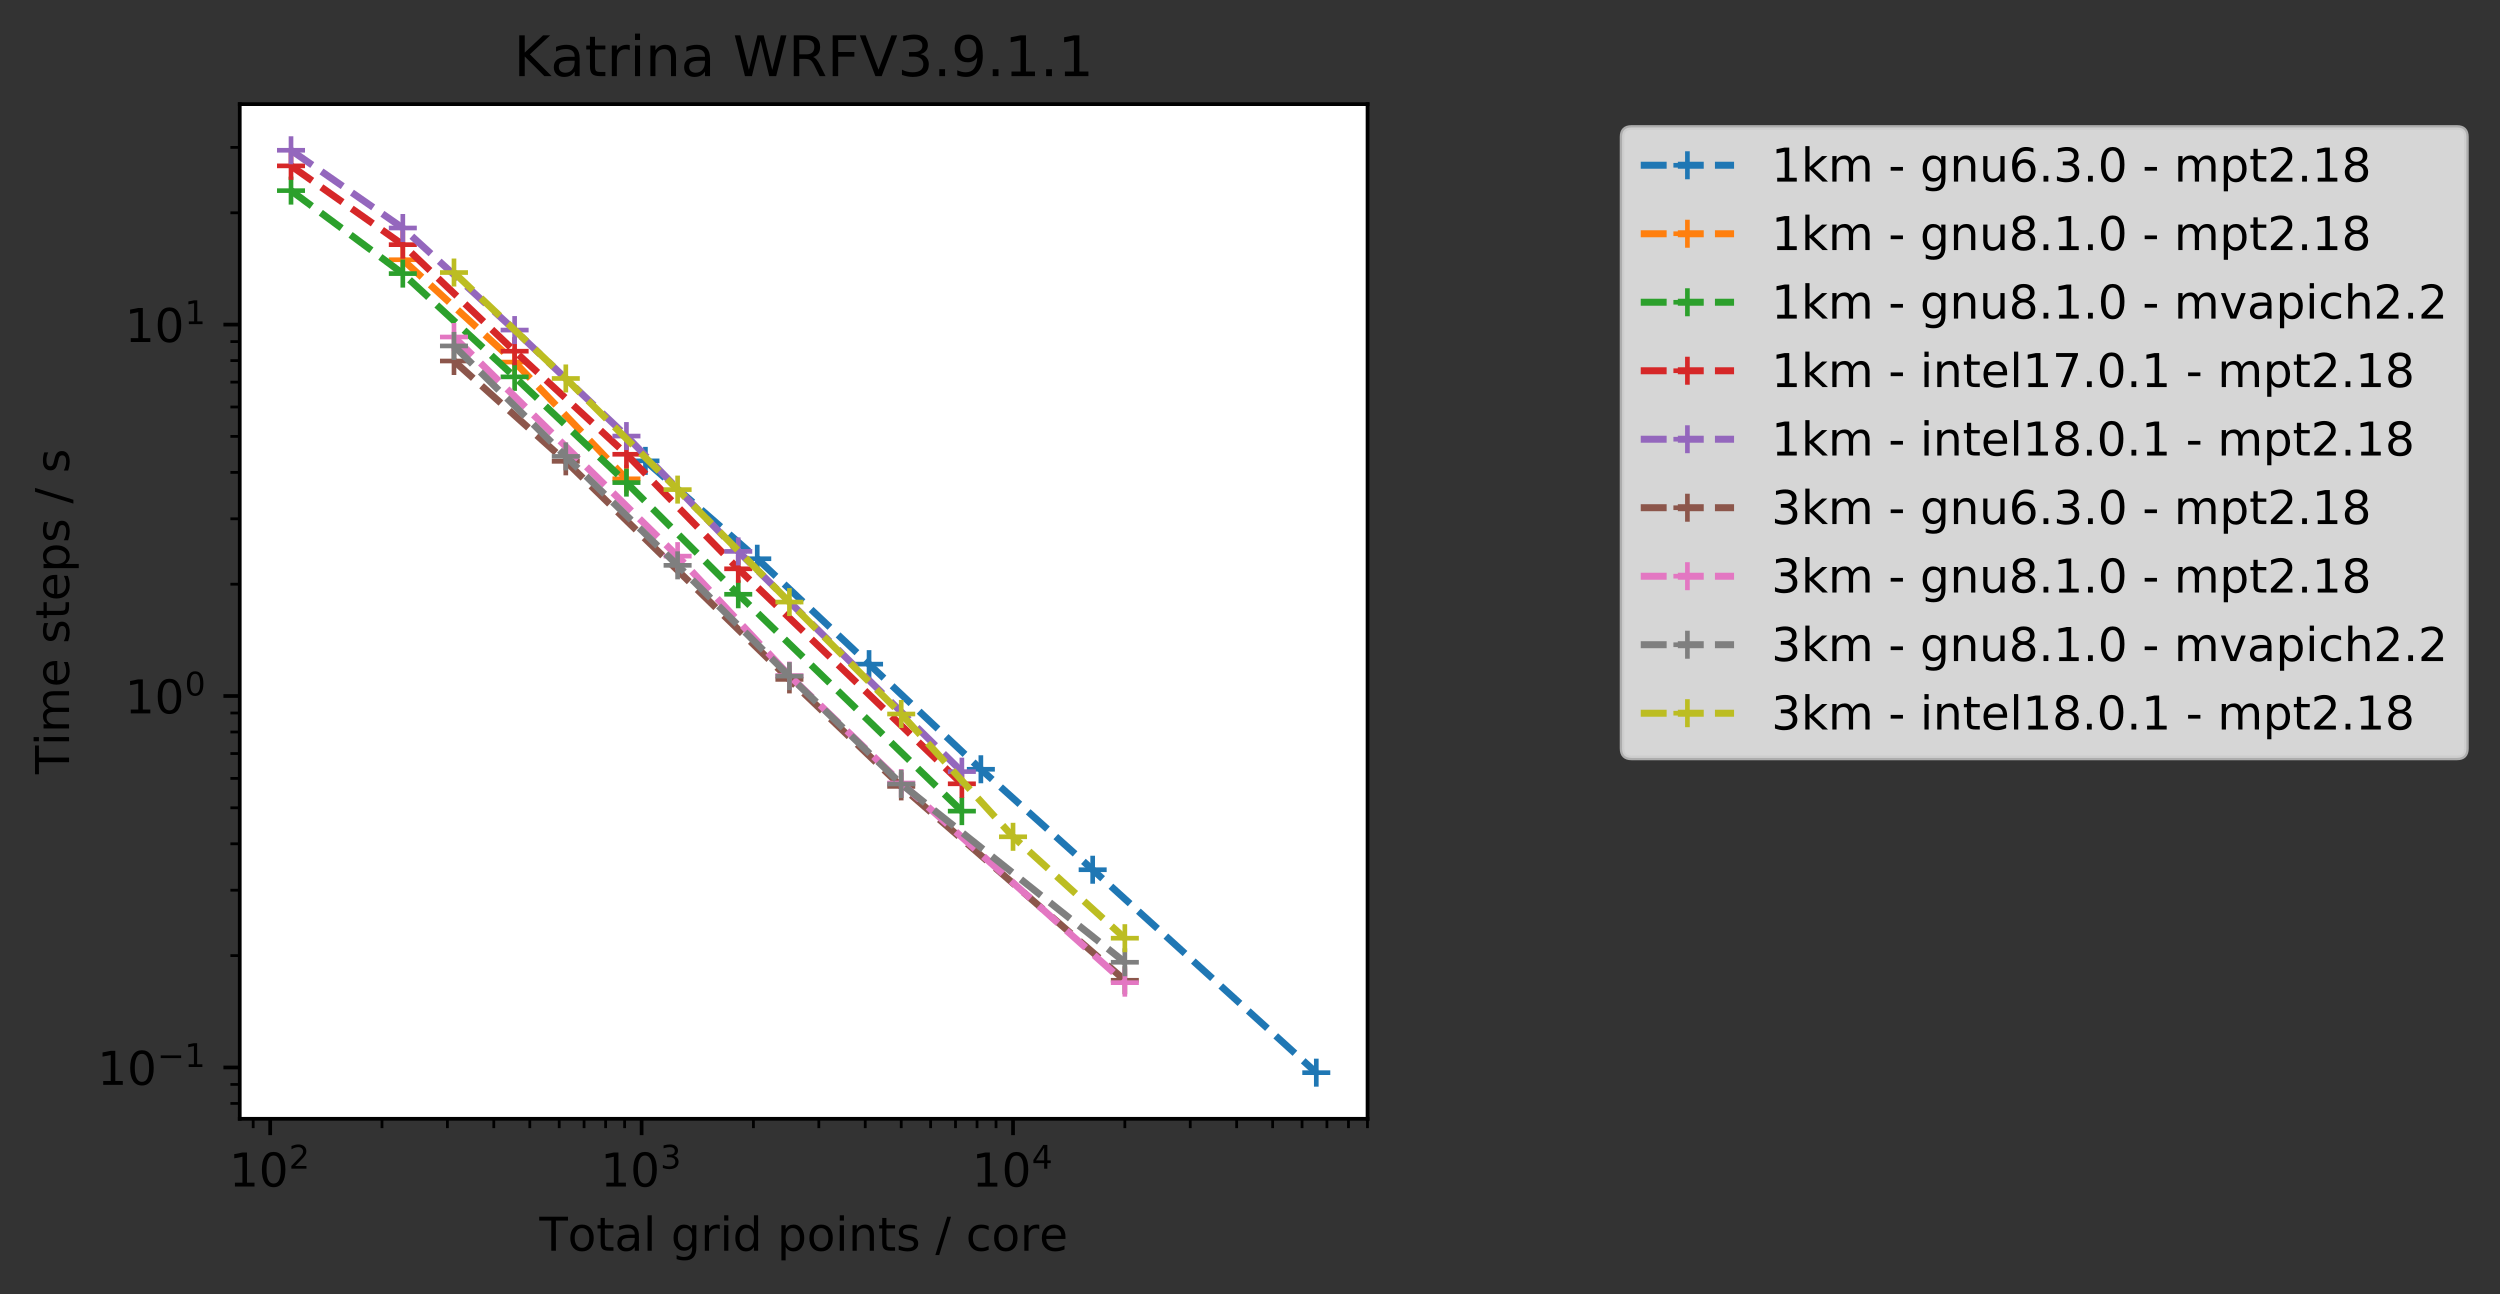 <?xml version="1.0" encoding="utf-8" standalone="no"?>
<!DOCTYPE svg PUBLIC "-//W3C//DTD SVG 1.1//EN"
  "http://www.w3.org/Graphics/SVG/1.1/DTD/svg11.dtd">
<!-- Created with matplotlib (http://matplotlib.org/) -->
<svg height="277.314pt" version="1.1" viewBox="0 0 535.759 277.314" width="535.759pt" xmlns="http://www.w3.org/2000/svg" xmlns:xlink="http://www.w3.org/1999/xlink">
 <rect x="0" y="0" width="535.759" height="277.314" fill="#333333" stroke="none"/>
 <defs>
  <style type="text/css">
*{stroke-linecap:butt;stroke-linejoin:round;}
  </style>
 </defs>
 <g id="figure_1">
  <g id="patch_1">
   <path d="M 0 277.314 
L 535.759 277.314 
L 535.759 0 
L 0 0 
z
" style="fill:none;"/>
  </g>
  <g id="axes_1">
   <g id="patch_2">
    <path d="M 51.378 239.758 
L 293.072 239.758 
L 293.072 22.318 
L 51.378 22.318 
z
" style="fill:#ffffff;"/>
   </g>
   <g id="matplotlib.axis_1">
    <g id="xtick_1">
     <g id="line2d_1">
      <defs>
       <path d="M 0 0 
L 0 3.5 
" id="md7a2b40643" style="stroke:#000000;stroke-width:0.8;"/>
      </defs>
      <g>
       <use style="stroke:#000000;stroke-width:0.8;" x="57.902" xlink:href="#md7a2b40643" y="239.758"/>
      </g>
     </g>
     <g id="text_1">
      <!-- $\mathdefault{10^{2}}$ -->
      <defs>
       <path d="M 12.406 8.297 
L 28.516 8.297 
L 28.516 63.922 
L 10.984 60.406 
L 10.984 69.391 
L 28.422 72.906 
L 38.281 72.906 
L 38.281 8.297 
L 54.391 8.297 
L 54.391 0 
L 12.406 0 
z
" id="DejaVuSans-31"/>
       <path d="M 31.781 66.406 
Q 24.172 66.406 20.328 58.906 
Q 16.5 51.422 16.5 36.375 
Q 16.5 21.391 20.328 13.891 
Q 24.172 6.391 31.781 6.391 
Q 39.453 6.391 43.281 13.891 
Q 47.125 21.391 47.125 36.375 
Q 47.125 51.422 43.281 58.906 
Q 39.453 66.406 31.781 66.406 
z
M 31.781 74.219 
Q 44.047 74.219 50.516 64.516 
Q 56.984 54.828 56.984 36.375 
Q 56.984 17.969 50.516 8.266 
Q 44.047 -1.422 31.781 -1.422 
Q 19.531 -1.422 13.062 8.266 
Q 6.594 17.969 6.594 36.375 
Q 6.594 54.828 13.062 64.516 
Q 19.531 74.219 31.781 74.219 
z
" id="DejaVuSans-30"/>
       <path d="M 19.188 8.297 
L 53.609 8.297 
L 53.609 0 
L 7.328 0 
L 7.328 8.297 
Q 12.938 14.109 22.625 23.891 
Q 32.328 33.688 34.812 36.531 
Q 39.547 41.844 41.422 45.531 
Q 43.312 49.219 43.312 52.781 
Q 43.312 58.594 39.234 62.25 
Q 35.156 65.922 28.609 65.922 
Q 23.969 65.922 18.812 64.312 
Q 13.672 62.703 7.812 59.422 
L 7.812 69.391 
Q 13.766 71.781 18.938 73 
Q 24.125 74.219 28.422 74.219 
Q 39.75 74.219 46.484 68.547 
Q 53.219 62.891 53.219 53.422 
Q 53.219 48.922 51.531 44.891 
Q 49.859 40.875 45.406 35.406 
Q 44.188 33.984 37.641 27.219 
Q 31.109 20.453 19.188 8.297 
z
" id="DejaVuSans-32"/>
      </defs>
      <g transform="translate(49.102 254.357)scale(0.1 -0.1)">
       <use transform="translate(0 0.766)" xlink:href="#DejaVuSans-31"/>
       <use transform="translate(63.623 0.766)" xlink:href="#DejaVuSans-30"/>
       <use transform="translate(128.203 39.047)scale(0.7)" xlink:href="#DejaVuSans-32"/>
      </g>
     </g>
    </g>
    <g id="xtick_2">
     <g id="line2d_2">
      <g>
       <use style="stroke:#000000;stroke-width:0.8;" x="137.499" xlink:href="#md7a2b40643" y="239.758"/>
      </g>
     </g>
     <g id="text_2">
      <!-- $\mathdefault{10^{3}}$ -->
      <defs>
       <path d="M 40.578 39.312 
Q 47.656 37.797 51.625 33 
Q 55.609 28.219 55.609 21.188 
Q 55.609 10.406 48.188 4.484 
Q 40.766 -1.422 27.094 -1.422 
Q 22.516 -1.422 17.656 -0.516 
Q 12.797 0.391 7.625 2.203 
L 7.625 11.719 
Q 11.719 9.328 16.594 8.109 
Q 21.484 6.891 26.812 6.891 
Q 36.078 6.891 40.938 10.547 
Q 45.797 14.203 45.797 21.188 
Q 45.797 27.641 41.281 31.266 
Q 36.766 34.906 28.719 34.906 
L 20.219 34.906 
L 20.219 43.016 
L 29.109 43.016 
Q 36.375 43.016 40.234 45.922 
Q 44.094 48.828 44.094 54.297 
Q 44.094 59.906 40.109 62.906 
Q 36.141 65.922 28.719 65.922 
Q 24.656 65.922 20.016 65.031 
Q 15.375 64.156 9.812 62.312 
L 9.812 71.094 
Q 15.438 72.656 20.344 73.438 
Q 25.25 74.219 29.594 74.219 
Q 40.828 74.219 47.359 69.109 
Q 53.906 64.016 53.906 55.328 
Q 53.906 49.266 50.438 45.094 
Q 46.969 40.922 40.578 39.312 
z
" id="DejaVuSans-33"/>
      </defs>
      <g transform="translate(128.699 254.357)scale(0.1 -0.1)">
       <use transform="translate(0 0.766)" xlink:href="#DejaVuSans-31"/>
       <use transform="translate(63.623 0.766)" xlink:href="#DejaVuSans-30"/>
       <use transform="translate(128.203 39.047)scale(0.7)" xlink:href="#DejaVuSans-33"/>
      </g>
     </g>
    </g>
    <g id="xtick_3">
     <g id="line2d_3">
      <g>
       <use style="stroke:#000000;stroke-width:0.8;" x="217.096" xlink:href="#md7a2b40643" y="239.758"/>
      </g>
     </g>
     <g id="text_3">
      <!-- $\mathdefault{10^{4}}$ -->
      <defs>
       <path d="M 37.797 64.312 
L 12.891 25.391 
L 37.797 25.391 
z
M 35.203 72.906 
L 47.609 72.906 
L 47.609 25.391 
L 58.016 25.391 
L 58.016 17.188 
L 47.609 17.188 
L 47.609 0 
L 37.797 0 
L 37.797 17.188 
L 4.891 17.188 
L 4.891 26.703 
z
" id="DejaVuSans-34"/>
      </defs>
      <g transform="translate(208.296 254.357)scale(0.1 -0.1)">
       <use transform="translate(0 0.684)" xlink:href="#DejaVuSans-31"/>
       <use transform="translate(63.623 0.684)" xlink:href="#DejaVuSans-30"/>
       <use transform="translate(128.203 38.966)scale(0.7)" xlink:href="#DejaVuSans-34"/>
      </g>
     </g>
    </g>
    <g id="xtick_4">
     <g id="line2d_4">
      <defs>
       <path d="M 0 0 
L 0 2 
" id="m789e36a239" style="stroke:#000000;stroke-width:0.6;"/>
      </defs>
      <g>
       <use style="stroke:#000000;stroke-width:0.6;" x="54.26" xlink:href="#m789e36a239" y="239.758"/>
      </g>
     </g>
    </g>
    <g id="xtick_5">
     <g id="line2d_5">
      <g>
       <use style="stroke:#000000;stroke-width:0.6;" x="81.863" xlink:href="#m789e36a239" y="239.758"/>
      </g>
     </g>
    </g>
    <g id="xtick_6">
     <g id="line2d_6">
      <g>
       <use style="stroke:#000000;stroke-width:0.6;" x="95.88" xlink:href="#m789e36a239" y="239.758"/>
      </g>
     </g>
    </g>
    <g id="xtick_7">
     <g id="line2d_7">
      <g>
       <use style="stroke:#000000;stroke-width:0.6;" x="105.824" xlink:href="#m789e36a239" y="239.758"/>
      </g>
     </g>
    </g>
    <g id="xtick_8">
     <g id="line2d_8">
      <g>
       <use style="stroke:#000000;stroke-width:0.6;" x="113.538" xlink:href="#m789e36a239" y="239.758"/>
      </g>
     </g>
    </g>
    <g id="xtick_9">
     <g id="line2d_9">
      <g>
       <use style="stroke:#000000;stroke-width:0.6;" x="119.841" xlink:href="#m789e36a239" y="239.758"/>
      </g>
     </g>
    </g>
    <g id="xtick_10">
     <g id="line2d_10">
      <g>
       <use style="stroke:#000000;stroke-width:0.6;" x="125.17" xlink:href="#m789e36a239" y="239.758"/>
      </g>
     </g>
    </g>
    <g id="xtick_11">
     <g id="line2d_11">
      <g>
       <use style="stroke:#000000;stroke-width:0.6;" x="129.786" xlink:href="#m789e36a239" y="239.758"/>
      </g>
     </g>
    </g>
    <g id="xtick_12">
     <g id="line2d_12">
      <g>
       <use style="stroke:#000000;stroke-width:0.6;" x="133.857" xlink:href="#m789e36a239" y="239.758"/>
      </g>
     </g>
    </g>
    <g id="xtick_13">
     <g id="line2d_13">
      <g>
       <use style="stroke:#000000;stroke-width:0.6;" x="161.46" xlink:href="#m789e36a239" y="239.758"/>
      </g>
     </g>
    </g>
    <g id="xtick_14">
     <g id="line2d_14">
      <g>
       <use style="stroke:#000000;stroke-width:0.6;" x="175.477" xlink:href="#m789e36a239" y="239.758"/>
      </g>
     </g>
    </g>
    <g id="xtick_15">
     <g id="line2d_15">
      <g>
       <use style="stroke:#000000;stroke-width:0.6;" x="185.422" xlink:href="#m789e36a239" y="239.758"/>
      </g>
     </g>
    </g>
    <g id="xtick_16">
     <g id="line2d_16">
      <g>
       <use style="stroke:#000000;stroke-width:0.6;" x="193.135" xlink:href="#m789e36a239" y="239.758"/>
      </g>
     </g>
    </g>
    <g id="xtick_17">
     <g id="line2d_17">
      <g>
       <use style="stroke:#000000;stroke-width:0.6;" x="199.438" xlink:href="#m789e36a239" y="239.758"/>
      </g>
     </g>
    </g>
    <g id="xtick_18">
     <g id="line2d_18">
      <g>
       <use style="stroke:#000000;stroke-width:0.6;" x="204.767" xlink:href="#m789e36a239" y="239.758"/>
      </g>
     </g>
    </g>
    <g id="xtick_19">
     <g id="line2d_19">
      <g>
       <use style="stroke:#000000;stroke-width:0.6;" x="209.383" xlink:href="#m789e36a239" y="239.758"/>
      </g>
     </g>
    </g>
    <g id="xtick_20">
     <g id="line2d_20">
      <g>
       <use style="stroke:#000000;stroke-width:0.6;" x="213.454" xlink:href="#m789e36a239" y="239.758"/>
      </g>
     </g>
    </g>
    <g id="xtick_21">
     <g id="line2d_21">
      <g>
       <use style="stroke:#000000;stroke-width:0.6;" x="241.058" xlink:href="#m789e36a239" y="239.758"/>
      </g>
     </g>
    </g>
    <g id="xtick_22">
     <g id="line2d_22">
      <g>
       <use style="stroke:#000000;stroke-width:0.6;" x="255.074" xlink:href="#m789e36a239" y="239.758"/>
      </g>
     </g>
    </g>
    <g id="xtick_23">
     <g id="line2d_23">
      <g>
       <use style="stroke:#000000;stroke-width:0.6;" x="265.019" xlink:href="#m789e36a239" y="239.758"/>
      </g>
     </g>
    </g>
    <g id="xtick_24">
     <g id="line2d_24">
      <g>
       <use style="stroke:#000000;stroke-width:0.6;" x="272.732" xlink:href="#m789e36a239" y="239.758"/>
      </g>
     </g>
    </g>
    <g id="xtick_25">
     <g id="line2d_25">
      <g>
       <use style="stroke:#000000;stroke-width:0.6;" x="279.035" xlink:href="#m789e36a239" y="239.758"/>
      </g>
     </g>
    </g>
    <g id="xtick_26">
     <g id="line2d_26">
      <g>
       <use style="stroke:#000000;stroke-width:0.6;" x="284.364" xlink:href="#m789e36a239" y="239.758"/>
      </g>
     </g>
    </g>
    <g id="xtick_27">
     <g id="line2d_27">
      <g>
       <use style="stroke:#000000;stroke-width:0.6;" x="288.98" xlink:href="#m789e36a239" y="239.758"/>
      </g>
     </g>
    </g>
    <g id="xtick_28">
     <g id="line2d_28">
      <g>
       <use style="stroke:#000000;stroke-width:0.6;" x="293.051" xlink:href="#m789e36a239" y="239.758"/>
      </g>
     </g>
    </g>
    <g id="text_4">
     <!-- Total grid points / core -->
     <defs>
      <path d="M -0.297 72.906 
L 61.375 72.906 
L 61.375 64.594 
L 35.5 64.594 
L 35.5 0 
L 25.594 0 
L 25.594 64.594 
L -0.297 64.594 
z
" id="DejaVuSans-54"/>
      <path d="M 30.609 48.391 
Q 23.391 48.391 19.188 42.75 
Q 14.984 37.109 14.984 27.297 
Q 14.984 17.484 19.156 11.844 
Q 23.344 6.203 30.609 6.203 
Q 37.797 6.203 41.984 11.859 
Q 46.188 17.531 46.188 27.297 
Q 46.188 37.016 41.984 42.703 
Q 37.797 48.391 30.609 48.391 
z
M 30.609 56 
Q 42.328 56 49.016 48.375 
Q 55.719 40.766 55.719 27.297 
Q 55.719 13.875 49.016 6.219 
Q 42.328 -1.422 30.609 -1.422 
Q 18.844 -1.422 12.172 6.219 
Q 5.516 13.875 5.516 27.297 
Q 5.516 40.766 12.172 48.375 
Q 18.844 56 30.609 56 
z
" id="DejaVuSans-6f"/>
      <path d="M 18.312 70.219 
L 18.312 54.688 
L 36.812 54.688 
L 36.812 47.703 
L 18.312 47.703 
L 18.312 18.016 
Q 18.312 11.328 20.141 9.422 
Q 21.969 7.516 27.594 7.516 
L 36.812 7.516 
L 36.812 0 
L 27.594 0 
Q 17.188 0 13.234 3.875 
Q 9.281 7.766 9.281 18.016 
L 9.281 47.703 
L 2.688 47.703 
L 2.688 54.688 
L 9.281 54.688 
L 9.281 70.219 
z
" id="DejaVuSans-74"/>
      <path d="M 34.281 27.484 
Q 23.391 27.484 19.188 25 
Q 14.984 22.516 14.984 16.5 
Q 14.984 11.719 18.141 8.906 
Q 21.297 6.109 26.703 6.109 
Q 34.188 6.109 38.703 11.406 
Q 43.219 16.703 43.219 25.484 
L 43.219 27.484 
z
M 52.203 31.203 
L 52.203 0 
L 43.219 0 
L 43.219 8.297 
Q 40.141 3.328 35.547 0.953 
Q 30.953 -1.422 24.312 -1.422 
Q 15.922 -1.422 10.953 3.297 
Q 6 8.016 6 15.922 
Q 6 25.141 12.172 29.828 
Q 18.359 34.516 30.609 34.516 
L 43.219 34.516 
L 43.219 35.406 
Q 43.219 41.609 39.141 45 
Q 35.062 48.391 27.688 48.391 
Q 23 48.391 18.547 47.266 
Q 14.109 46.141 10.016 43.891 
L 10.016 52.203 
Q 14.938 54.109 19.578 55.047 
Q 24.219 56 28.609 56 
Q 40.484 56 46.344 49.844 
Q 52.203 43.703 52.203 31.203 
z
" id="DejaVuSans-61"/>
      <path d="M 9.422 75.984 
L 18.406 75.984 
L 18.406 0 
L 9.422 0 
z
" id="DejaVuSans-6c"/>
      <path id="DejaVuSans-20"/>
      <path d="M 45.406 27.984 
Q 45.406 37.75 41.375 43.109 
Q 37.359 48.484 30.078 48.484 
Q 22.859 48.484 18.828 43.109 
Q 14.797 37.75 14.797 27.984 
Q 14.797 18.266 18.828 12.891 
Q 22.859 7.516 30.078 7.516 
Q 37.359 7.516 41.375 12.891 
Q 45.406 18.266 45.406 27.984 
z
M 54.391 6.781 
Q 54.391 -7.172 48.188 -13.984 
Q 42 -20.797 29.203 -20.797 
Q 24.469 -20.797 20.266 -20.094 
Q 16.062 -19.391 12.109 -17.922 
L 12.109 -9.188 
Q 16.062 -11.328 19.922 -12.344 
Q 23.781 -13.375 27.781 -13.375 
Q 36.625 -13.375 41.016 -8.766 
Q 45.406 -4.156 45.406 5.172 
L 45.406 9.625 
Q 42.625 4.781 38.281 2.391 
Q 33.938 0 27.875 0 
Q 17.828 0 11.672 7.656 
Q 5.516 15.328 5.516 27.984 
Q 5.516 40.672 11.672 48.328 
Q 17.828 56 27.875 56 
Q 33.938 56 38.281 53.609 
Q 42.625 51.219 45.406 46.391 
L 45.406 54.688 
L 54.391 54.688 
z
" id="DejaVuSans-67"/>
      <path d="M 41.109 46.297 
Q 39.594 47.172 37.812 47.578 
Q 36.031 48 33.891 48 
Q 26.266 48 22.188 43.047 
Q 18.109 38.094 18.109 28.812 
L 18.109 0 
L 9.078 0 
L 9.078 54.688 
L 18.109 54.688 
L 18.109 46.188 
Q 20.953 51.172 25.484 53.578 
Q 30.031 56 36.531 56 
Q 37.453 56 38.578 55.875 
Q 39.703 55.766 41.062 55.516 
z
" id="DejaVuSans-72"/>
      <path d="M 9.422 54.688 
L 18.406 54.688 
L 18.406 0 
L 9.422 0 
z
M 9.422 75.984 
L 18.406 75.984 
L 18.406 64.594 
L 9.422 64.594 
z
" id="DejaVuSans-69"/>
      <path d="M 45.406 46.391 
L 45.406 75.984 
L 54.391 75.984 
L 54.391 0 
L 45.406 0 
L 45.406 8.203 
Q 42.578 3.328 38.25 0.953 
Q 33.938 -1.422 27.875 -1.422 
Q 17.969 -1.422 11.734 6.484 
Q 5.516 14.406 5.516 27.297 
Q 5.516 40.188 11.734 48.094 
Q 17.969 56 27.875 56 
Q 33.938 56 38.25 53.625 
Q 42.578 51.266 45.406 46.391 
z
M 14.797 27.297 
Q 14.797 17.391 18.875 11.75 
Q 22.953 6.109 30.078 6.109 
Q 37.203 6.109 41.297 11.75 
Q 45.406 17.391 45.406 27.297 
Q 45.406 37.203 41.297 42.844 
Q 37.203 48.484 30.078 48.484 
Q 22.953 48.484 18.875 42.844 
Q 14.797 37.203 14.797 27.297 
z
" id="DejaVuSans-64"/>
      <path d="M 18.109 8.203 
L 18.109 -20.797 
L 9.078 -20.797 
L 9.078 54.688 
L 18.109 54.688 
L 18.109 46.391 
Q 20.953 51.266 25.266 53.625 
Q 29.594 56 35.594 56 
Q 45.562 56 51.781 48.094 
Q 58.016 40.188 58.016 27.297 
Q 58.016 14.406 51.781 6.484 
Q 45.562 -1.422 35.594 -1.422 
Q 29.594 -1.422 25.266 0.953 
Q 20.953 3.328 18.109 8.203 
z
M 48.688 27.297 
Q 48.688 37.203 44.609 42.844 
Q 40.531 48.484 33.406 48.484 
Q 26.266 48.484 22.188 42.844 
Q 18.109 37.203 18.109 27.297 
Q 18.109 17.391 22.188 11.75 
Q 26.266 6.109 33.406 6.109 
Q 40.531 6.109 44.609 11.75 
Q 48.688 17.391 48.688 27.297 
z
" id="DejaVuSans-70"/>
      <path d="M 54.891 33.016 
L 54.891 0 
L 45.906 0 
L 45.906 32.719 
Q 45.906 40.484 42.875 44.328 
Q 39.844 48.188 33.797 48.188 
Q 26.516 48.188 22.312 43.547 
Q 18.109 38.922 18.109 30.906 
L 18.109 0 
L 9.078 0 
L 9.078 54.688 
L 18.109 54.688 
L 18.109 46.188 
Q 21.344 51.125 25.703 53.562 
Q 30.078 56 35.797 56 
Q 45.219 56 50.047 50.172 
Q 54.891 44.344 54.891 33.016 
z
" id="DejaVuSans-6e"/>
      <path d="M 44.281 53.078 
L 44.281 44.578 
Q 40.484 46.531 36.375 47.5 
Q 32.281 48.484 27.875 48.484 
Q 21.188 48.484 17.844 46.438 
Q 14.5 44.391 14.5 40.281 
Q 14.5 37.156 16.891 35.375 
Q 19.281 33.594 26.516 31.984 
L 29.594 31.297 
Q 39.156 29.25 43.188 25.516 
Q 47.219 21.781 47.219 15.094 
Q 47.219 7.469 41.188 3.016 
Q 35.156 -1.422 24.609 -1.422 
Q 20.219 -1.422 15.453 -0.562 
Q 10.688 0.297 5.422 2 
L 5.422 11.281 
Q 10.406 8.688 15.234 7.391 
Q 20.062 6.109 24.812 6.109 
Q 31.156 6.109 34.562 8.281 
Q 37.984 10.453 37.984 14.406 
Q 37.984 18.062 35.516 20.016 
Q 33.062 21.969 24.703 23.781 
L 21.578 24.516 
Q 13.234 26.266 9.516 29.906 
Q 5.812 33.547 5.812 39.891 
Q 5.812 47.609 11.281 51.797 
Q 16.75 56 26.812 56 
Q 31.781 56 36.172 55.266 
Q 40.578 54.547 44.281 53.078 
z
" id="DejaVuSans-73"/>
      <path d="M 25.391 72.906 
L 33.688 72.906 
L 8.297 -9.281 
L 0 -9.281 
z
" id="DejaVuSans-2f"/>
      <path d="M 48.781 52.594 
L 48.781 44.188 
Q 44.969 46.297 41.141 47.344 
Q 37.312 48.391 33.406 48.391 
Q 24.656 48.391 19.812 42.844 
Q 14.984 37.312 14.984 27.297 
Q 14.984 17.281 19.812 11.734 
Q 24.656 6.203 33.406 6.203 
Q 37.312 6.203 41.141 7.25 
Q 44.969 8.297 48.781 10.406 
L 48.781 2.094 
Q 45.016 0.344 40.984 -0.531 
Q 36.969 -1.422 32.422 -1.422 
Q 20.062 -1.422 12.781 6.344 
Q 5.516 14.109 5.516 27.297 
Q 5.516 40.672 12.859 48.328 
Q 20.219 56 33.016 56 
Q 37.156 56 41.109 55.141 
Q 45.062 54.297 48.781 52.594 
z
" id="DejaVuSans-63"/>
      <path d="M 56.203 29.594 
L 56.203 25.203 
L 14.891 25.203 
Q 15.484 15.922 20.484 11.062 
Q 25.484 6.203 34.422 6.203 
Q 39.594 6.203 44.453 7.469 
Q 49.312 8.734 54.109 11.281 
L 54.109 2.781 
Q 49.266 0.734 44.188 -0.344 
Q 39.109 -1.422 33.891 -1.422 
Q 20.797 -1.422 13.156 6.188 
Q 5.516 13.812 5.516 26.812 
Q 5.516 40.234 12.766 48.109 
Q 20.016 56 32.328 56 
Q 43.359 56 49.781 48.891 
Q 56.203 41.797 56.203 29.594 
z
M 47.219 32.234 
Q 47.125 39.594 43.094 43.984 
Q 39.062 48.391 32.422 48.391 
Q 24.906 48.391 20.391 44.141 
Q 15.875 39.891 15.188 32.172 
z
" id="DejaVuSans-65"/>
     </defs>
     <g transform="translate(115.583 268.035)scale(0.1 -0.1)">
      <use xlink:href="#DejaVuSans-54"/>
      <use x="60.818" xlink:href="#DejaVuSans-6f"/>
      <use x="122" xlink:href="#DejaVuSans-74"/>
      <use x="161.209" xlink:href="#DejaVuSans-61"/>
      <use x="222.488" xlink:href="#DejaVuSans-6c"/>
      <use x="250.271" xlink:href="#DejaVuSans-20"/>
      <use x="282.059" xlink:href="#DejaVuSans-67"/>
      <use x="345.535" xlink:href="#DejaVuSans-72"/>
      <use x="386.648" xlink:href="#DejaVuSans-69"/>
      <use x="414.432" xlink:href="#DejaVuSans-64"/>
      <use x="477.908" xlink:href="#DejaVuSans-20"/>
      <use x="509.695" xlink:href="#DejaVuSans-70"/>
      <use x="573.172" xlink:href="#DejaVuSans-6f"/>
      <use x="634.354" xlink:href="#DejaVuSans-69"/>
      <use x="662.137" xlink:href="#DejaVuSans-6e"/>
      <use x="725.516" xlink:href="#DejaVuSans-74"/>
      <use x="764.725" xlink:href="#DejaVuSans-73"/>
      <use x="816.824" xlink:href="#DejaVuSans-20"/>
      <use x="848.611" xlink:href="#DejaVuSans-2f"/>
      <use x="882.303" xlink:href="#DejaVuSans-20"/>
      <use x="914.09" xlink:href="#DejaVuSans-63"/>
      <use x="969.07" xlink:href="#DejaVuSans-6f"/>
      <use x="1030.252" xlink:href="#DejaVuSans-72"/>
      <use x="1071.334" xlink:href="#DejaVuSans-65"/>
     </g>
    </g>
   </g>
   <g id="matplotlib.axis_2">
    <g id="ytick_1">
     <g id="line2d_29">
      <defs>
       <path d="M 0 0 
L -3.5 0 
" id="m57c898c5b6" style="stroke:#000000;stroke-width:0.8;"/>
      </defs>
      <g>
       <use style="stroke:#000000;stroke-width:0.8;" x="51.378" xlink:href="#m57c898c5b6" y="228.756"/>
      </g>
     </g>
     <g id="text_5">
      <!-- $\mathdefault{10^{-1}}$ -->
      <defs>
       <path d="M 10.594 35.5 
L 73.188 35.5 
L 73.188 27.203 
L 10.594 27.203 
z
" id="DejaVuSans-2212"/>
      </defs>
      <g transform="translate(20.878 232.555)scale(0.1 -0.1)">
       <use transform="translate(0 0.684)" xlink:href="#DejaVuSans-31"/>
       <use transform="translate(63.623 0.684)" xlink:href="#DejaVuSans-30"/>
       <use transform="translate(128.203 38.966)scale(0.7)" xlink:href="#DejaVuSans-2212"/>
       <use transform="translate(186.855 38.966)scale(0.7)" xlink:href="#DejaVuSans-31"/>
      </g>
     </g>
    </g>
    <g id="ytick_2">
     <g id="line2d_30">
      <g>
       <use style="stroke:#000000;stroke-width:0.8;" x="51.378" xlink:href="#m57c898c5b6" y="149.159"/>
      </g>
     </g>
     <g id="text_6">
      <!-- $\mathdefault{10^{0}}$ -->
      <g transform="translate(26.778 152.958)scale(0.1 -0.1)">
       <use transform="translate(0 0.766)" xlink:href="#DejaVuSans-31"/>
       <use transform="translate(63.623 0.766)" xlink:href="#DejaVuSans-30"/>
       <use transform="translate(128.203 39.047)scale(0.7)" xlink:href="#DejaVuSans-30"/>
      </g>
     </g>
    </g>
    <g id="ytick_3">
     <g id="line2d_31">
      <g>
       <use style="stroke:#000000;stroke-width:0.8;" x="51.378" xlink:href="#m57c898c5b6" y="69.562"/>
      </g>
     </g>
     <g id="text_7">
      <!-- $\mathdefault{10^{1}}$ -->
      <g transform="translate(26.778 73.361)scale(0.1 -0.1)">
       <use transform="translate(0 0.684)" xlink:href="#DejaVuSans-31"/>
       <use transform="translate(63.623 0.684)" xlink:href="#DejaVuSans-30"/>
       <use transform="translate(128.203 38.966)scale(0.7)" xlink:href="#DejaVuSans-31"/>
      </g>
     </g>
    </g>
    <g id="ytick_4">
     <g id="line2d_32">
      <defs>
       <path d="M 0 0 
L -2 0 
" id="ma4dc9ac81f" style="stroke:#000000;stroke-width:0.6;"/>
      </defs>
      <g>
       <use style="stroke:#000000;stroke-width:0.6;" x="51.378" xlink:href="#ma4dc9ac81f" y="236.47"/>
      </g>
     </g>
    </g>
    <g id="ytick_5">
     <g id="line2d_33">
      <g>
       <use style="stroke:#000000;stroke-width:0.6;" x="51.378" xlink:href="#ma4dc9ac81f" y="232.398"/>
      </g>
     </g>
    </g>
    <g id="ytick_6">
     <g id="line2d_34">
      <g>
       <use style="stroke:#000000;stroke-width:0.6;" x="51.378" xlink:href="#ma4dc9ac81f" y="204.795"/>
      </g>
     </g>
    </g>
    <g id="ytick_7">
     <g id="line2d_35">
      <g>
       <use style="stroke:#000000;stroke-width:0.6;" x="51.378" xlink:href="#ma4dc9ac81f" y="190.779"/>
      </g>
     </g>
    </g>
    <g id="ytick_8">
     <g id="line2d_36">
      <g>
       <use style="stroke:#000000;stroke-width:0.6;" x="51.378" xlink:href="#ma4dc9ac81f" y="180.834"/>
      </g>
     </g>
    </g>
    <g id="ytick_9">
     <g id="line2d_37">
      <g>
       <use style="stroke:#000000;stroke-width:0.6;" x="51.378" xlink:href="#ma4dc9ac81f" y="173.12"/>
      </g>
     </g>
    </g>
    <g id="ytick_10">
     <g id="line2d_38">
      <g>
       <use style="stroke:#000000;stroke-width:0.6;" x="51.378" xlink:href="#ma4dc9ac81f" y="166.818"/>
      </g>
     </g>
    </g>
    <g id="ytick_11">
     <g id="line2d_39">
      <g>
       <use style="stroke:#000000;stroke-width:0.6;" x="51.378" xlink:href="#ma4dc9ac81f" y="161.489"/>
      </g>
     </g>
    </g>
    <g id="ytick_12">
     <g id="line2d_40">
      <g>
       <use style="stroke:#000000;stroke-width:0.6;" x="51.378" xlink:href="#ma4dc9ac81f" y="156.873"/>
      </g>
     </g>
    </g>
    <g id="ytick_13">
     <g id="line2d_41">
      <g>
       <use style="stroke:#000000;stroke-width:0.6;" x="51.378" xlink:href="#ma4dc9ac81f" y="152.801"/>
      </g>
     </g>
    </g>
    <g id="ytick_14">
     <g id="line2d_42">
      <g>
       <use style="stroke:#000000;stroke-width:0.6;" x="51.378" xlink:href="#ma4dc9ac81f" y="125.198"/>
      </g>
     </g>
    </g>
    <g id="ytick_15">
     <g id="line2d_43">
      <g>
       <use style="stroke:#000000;stroke-width:0.6;" x="51.378" xlink:href="#ma4dc9ac81f" y="111.182"/>
      </g>
     </g>
    </g>
    <g id="ytick_16">
     <g id="line2d_44">
      <g>
       <use style="stroke:#000000;stroke-width:0.6;" x="51.378" xlink:href="#ma4dc9ac81f" y="101.237"/>
      </g>
     </g>
    </g>
    <g id="ytick_17">
     <g id="line2d_45">
      <g>
       <use style="stroke:#000000;stroke-width:0.6;" x="51.378" xlink:href="#ma4dc9ac81f" y="93.523"/>
      </g>
     </g>
    </g>
    <g id="ytick_18">
     <g id="line2d_46">
      <g>
       <use style="stroke:#000000;stroke-width:0.6;" x="51.378" xlink:href="#ma4dc9ac81f" y="87.22"/>
      </g>
     </g>
    </g>
    <g id="ytick_19">
     <g id="line2d_47">
      <g>
       <use style="stroke:#000000;stroke-width:0.6;" x="51.378" xlink:href="#ma4dc9ac81f" y="81.892"/>
      </g>
     </g>
    </g>
    <g id="ytick_20">
     <g id="line2d_48">
      <g>
       <use style="stroke:#000000;stroke-width:0.6;" x="51.378" xlink:href="#ma4dc9ac81f" y="77.276"/>
      </g>
     </g>
    </g>
    <g id="ytick_21">
     <g id="line2d_49">
      <g>
       <use style="stroke:#000000;stroke-width:0.6;" x="51.378" xlink:href="#ma4dc9ac81f" y="73.204"/>
      </g>
     </g>
    </g>
    <g id="ytick_22">
     <g id="line2d_50">
      <g>
       <use style="stroke:#000000;stroke-width:0.6;" x="51.378" xlink:href="#ma4dc9ac81f" y="45.601"/>
      </g>
     </g>
    </g>
    <g id="ytick_23">
     <g id="line2d_51">
      <g>
       <use style="stroke:#000000;stroke-width:0.6;" x="51.378" xlink:href="#ma4dc9ac81f" y="31.584"/>
      </g>
     </g>
    </g>
    <g id="text_8">
     <!-- Time steps / s -->
     <defs>
      <path d="M 52 44.188 
Q 55.375 50.25 60.062 53.125 
Q 64.75 56 71.094 56 
Q 79.641 56 84.281 50.016 
Q 88.922 44.047 88.922 33.016 
L 88.922 0 
L 79.891 0 
L 79.891 32.719 
Q 79.891 40.578 77.094 44.375 
Q 74.312 48.188 68.609 48.188 
Q 61.625 48.188 57.562 43.547 
Q 53.516 38.922 53.516 30.906 
L 53.516 0 
L 44.484 0 
L 44.484 32.719 
Q 44.484 40.625 41.703 44.406 
Q 38.922 48.188 33.109 48.188 
Q 26.219 48.188 22.156 43.531 
Q 18.109 38.875 18.109 30.906 
L 18.109 0 
L 9.078 0 
L 9.078 54.688 
L 18.109 54.688 
L 18.109 46.188 
Q 21.188 51.219 25.484 53.609 
Q 29.781 56 35.688 56 
Q 41.656 56 45.828 52.969 
Q 50 49.953 52 44.188 
z
" id="DejaVuSans-6d"/>
     </defs>
     <g transform="translate(14.798 165.902)rotate(-90)scale(0.1 -0.1)">
      <use xlink:href="#DejaVuSans-54"/>
      <use x="61.037" xlink:href="#DejaVuSans-69"/>
      <use x="88.82" xlink:href="#DejaVuSans-6d"/>
      <use x="186.232" xlink:href="#DejaVuSans-65"/>
      <use x="247.756" xlink:href="#DejaVuSans-20"/>
      <use x="279.543" xlink:href="#DejaVuSans-73"/>
      <use x="331.643" xlink:href="#DejaVuSans-74"/>
      <use x="370.852" xlink:href="#DejaVuSans-65"/>
      <use x="432.375" xlink:href="#DejaVuSans-70"/>
      <use x="495.852" xlink:href="#DejaVuSans-73"/>
      <use x="547.951" xlink:href="#DejaVuSans-20"/>
      <use x="579.738" xlink:href="#DejaVuSans-2f"/>
      <use x="613.43" xlink:href="#DejaVuSans-20"/>
      <use x="645.217" xlink:href="#DejaVuSans-73"/>
     </g>
    </g>
   </g>
   <g id="line2d_52">
    <path clip-path="url(#p62c4543231)" d="M 138.319 98.769 
L 162.28 119.734 
L 186.241 142.324 
L 210.203 164.863 
L 234.164 186.383 
L 282.086 229.874 
" style="fill:none;stroke:#1f77b4;stroke-dasharray:5.55,2.4;stroke-dashoffset:0;stroke-width:1.5;"/>
    <defs>
     <path d="M -3 0 
L 3 0 
M 0 3 
L 0 -3 
" id="mfe29541712" style="stroke:#1f77b4;"/>
    </defs>
    <g clip-path="url(#p62c4543231)">
     <use style="fill:#1f77b4;stroke:#1f77b4;" x="138.319" xlink:href="#mfe29541712" y="98.769"/>
     <use style="fill:#1f77b4;stroke:#1f77b4;" x="162.28" xlink:href="#mfe29541712" y="119.734"/>
     <use style="fill:#1f77b4;stroke:#1f77b4;" x="186.241" xlink:href="#mfe29541712" y="142.324"/>
     <use style="fill:#1f77b4;stroke:#1f77b4;" x="210.203" xlink:href="#mfe29541712" y="164.863"/>
     <use style="fill:#1f77b4;stroke:#1f77b4;" x="234.164" xlink:href="#mfe29541712" y="186.383"/>
     <use style="fill:#1f77b4;stroke:#1f77b4;" x="282.086" xlink:href="#mfe29541712" y="229.874"/>
    </g>
   </g>
   <g id="line2d_53">
    <path clip-path="url(#p62c4543231)" d="M 86.325 55.668 
L 110.286 77.59 
L 134.248 102.605 
" style="fill:none;stroke:#ff7f0e;stroke-dasharray:5.55,2.4;stroke-dashoffset:0;stroke-width:1.5;"/>
    <defs>
     <path d="M -3 0 
L 3 0 
M 0 3 
L 0 -3 
" id="m0be51d034e" style="stroke:#ff7f0e;"/>
    </defs>
    <g clip-path="url(#p62c4543231)">
     <use style="fill:#ff7f0e;stroke:#ff7f0e;" x="86.325" xlink:href="#m0be51d034e" y="55.668"/>
     <use style="fill:#ff7f0e;stroke:#ff7f0e;" x="110.286" xlink:href="#m0be51d034e" y="77.59"/>
     <use style="fill:#ff7f0e;stroke:#ff7f0e;" x="134.248" xlink:href="#m0be51d034e" y="102.605"/>
    </g>
   </g>
   <g id="line2d_54">
    <path clip-path="url(#p62c4543231)" d="M 62.364 40.853 
L 86.325 58.634 
L 110.286 80.767 
L 134.248 103.426 
L 158.209 127.355 
L 206.131 173.832 
" style="fill:none;stroke:#2ca02c;stroke-dasharray:5.55,2.4;stroke-dashoffset:0;stroke-width:1.5;"/>
    <defs>
     <path d="M -3 0 
L 3 0 
M 0 3 
L 0 -3 
" id="mb9013345c0" style="stroke:#2ca02c;"/>
    </defs>
    <g clip-path="url(#p62c4543231)">
     <use style="fill:#2ca02c;stroke:#2ca02c;" x="62.364" xlink:href="#mb9013345c0" y="40.853"/>
     <use style="fill:#2ca02c;stroke:#2ca02c;" x="86.325" xlink:href="#mb9013345c0" y="58.634"/>
     <use style="fill:#2ca02c;stroke:#2ca02c;" x="110.286" xlink:href="#mb9013345c0" y="80.767"/>
     <use style="fill:#2ca02c;stroke:#2ca02c;" x="134.248" xlink:href="#mb9013345c0" y="103.426"/>
     <use style="fill:#2ca02c;stroke:#2ca02c;" x="158.209" xlink:href="#mb9013345c0" y="127.355"/>
     <use style="fill:#2ca02c;stroke:#2ca02c;" x="206.131" xlink:href="#mb9013345c0" y="173.832"/>
    </g>
   </g>
   <g id="line2d_55">
    <path clip-path="url(#p62c4543231)" d="M 62.364 35.543 
L 86.325 52.431 
L 110.286 75.261 
L 134.248 97.357 
L 158.209 121.899 
L 206.131 167.968 
" style="fill:none;stroke:#d62728;stroke-dasharray:5.55,2.4;stroke-dashoffset:0;stroke-width:1.5;"/>
    <defs>
     <path d="M -3 0 
L 3 0 
M 0 3 
L 0 -3 
" id="m73c26de215" style="stroke:#d62728;"/>
    </defs>
    <g clip-path="url(#p62c4543231)">
     <use style="fill:#d62728;stroke:#d62728;" x="62.364" xlink:href="#m73c26de215" y="35.543"/>
     <use style="fill:#d62728;stroke:#d62728;" x="86.325" xlink:href="#m73c26de215" y="52.431"/>
     <use style="fill:#d62728;stroke:#d62728;" x="110.286" xlink:href="#m73c26de215" y="75.261"/>
     <use style="fill:#d62728;stroke:#d62728;" x="134.248" xlink:href="#m73c26de215" y="97.357"/>
     <use style="fill:#d62728;stroke:#d62728;" x="158.209" xlink:href="#m73c26de215" y="121.899"/>
     <use style="fill:#d62728;stroke:#d62728;" x="206.131" xlink:href="#m73c26de215" y="167.968"/>
    </g>
   </g>
   <g id="line2d_56">
    <path clip-path="url(#p62c4543231)" d="M 62.364 32.202 
L 86.325 48.862 
L 110.286 70.741 
L 134.248 93.45 
L 158.209 118.166 
L 206.131 165.364 
" style="fill:none;stroke:#9467bd;stroke-dasharray:5.55,2.4;stroke-dashoffset:0;stroke-width:1.5;"/>
    <defs>
     <path d="M -3 0 
L 3 0 
M 0 3 
L 0 -3 
" id="m8ddf640618" style="stroke:#9467bd;"/>
    </defs>
    <g clip-path="url(#p62c4543231)">
     <use style="fill:#9467bd;stroke:#9467bd;" x="62.364" xlink:href="#m8ddf640618" y="32.202"/>
     <use style="fill:#9467bd;stroke:#9467bd;" x="86.325" xlink:href="#m8ddf640618" y="48.862"/>
     <use style="fill:#9467bd;stroke:#9467bd;" x="110.286" xlink:href="#m8ddf640618" y="70.741"/>
     <use style="fill:#9467bd;stroke:#9467bd;" x="134.248" xlink:href="#m8ddf640618" y="93.45"/>
     <use style="fill:#9467bd;stroke:#9467bd;" x="158.209" xlink:href="#m8ddf640618" y="118.166"/>
     <use style="fill:#9467bd;stroke:#9467bd;" x="206.131" xlink:href="#m8ddf640618" y="165.364"/>
    </g>
   </g>
   <g id="line2d_57">
    <path clip-path="url(#p62c4543231)" d="M 97.291 77.361 
L 121.252 98.868 
L 169.174 145.604 
L 193.135 168.534 
L 241.058 210.068 
" style="fill:none;stroke:#8c564b;stroke-dasharray:5.55,2.4;stroke-dashoffset:0;stroke-width:1.5;"/>
    <defs>
     <path d="M -3 0 
L 3 0 
M 0 3 
L 0 -3 
" id="mff66e55510" style="stroke:#8c564b;"/>
    </defs>
    <g clip-path="url(#p62c4543231)">
     <use style="fill:#8c564b;stroke:#8c564b;" x="97.291" xlink:href="#mff66e55510" y="77.361"/>
     <use style="fill:#8c564b;stroke:#8c564b;" x="121.252" xlink:href="#mff66e55510" y="98.868"/>
     <use style="fill:#8c564b;stroke:#8c564b;" x="169.174" xlink:href="#mff66e55510" y="145.604"/>
     <use style="fill:#8c564b;stroke:#8c564b;" x="193.135" xlink:href="#mff66e55510" y="168.534"/>
     <use style="fill:#8c564b;stroke:#8c564b;" x="241.058" xlink:href="#mff66e55510" y="210.068"/>
    </g>
   </g>
   <g id="line2d_58">
    <path clip-path="url(#p62c4543231)" d="M 97.291 72.222 
L 145.213 119.185 
L 169.174 144.781 
L 193.135 167.804 
L 241.058 210.584 
" style="fill:none;stroke:#e377c2;stroke-dasharray:5.55,2.4;stroke-dashoffset:0;stroke-width:1.5;"/>
    <defs>
     <path d="M -3 0 
L 3 0 
M 0 3 
L 0 -3 
" id="m40d011aeb8" style="stroke:#e377c2;"/>
    </defs>
    <g clip-path="url(#p62c4543231)">
     <use style="fill:#e377c2;stroke:#e377c2;" x="97.291" xlink:href="#m40d011aeb8" y="72.222"/>
     <use style="fill:#e377c2;stroke:#e377c2;" x="145.213" xlink:href="#m40d011aeb8" y="119.185"/>
     <use style="fill:#e377c2;stroke:#e377c2;" x="169.174" xlink:href="#m40d011aeb8" y="144.781"/>
     <use style="fill:#e377c2;stroke:#e377c2;" x="193.135" xlink:href="#m40d011aeb8" y="167.804"/>
     <use style="fill:#e377c2;stroke:#e377c2;" x="241.058" xlink:href="#m40d011aeb8" y="210.584"/>
    </g>
   </g>
   <g id="line2d_59">
    <path clip-path="url(#p62c4543231)" d="M 97.291 74.14 
L 121.252 97.811 
L 145.213 121.155 
L 169.174 144.899 
L 193.135 168.016 
L 241.058 206.212 
" style="fill:none;stroke:#7f7f7f;stroke-dasharray:5.55,2.4;stroke-dashoffset:0;stroke-width:1.5;"/>
    <defs>
     <path d="M -3 0 
L 3 0 
M 0 3 
L 0 -3 
" id="m080c253ab4" style="stroke:#7f7f7f;"/>
    </defs>
    <g clip-path="url(#p62c4543231)">
     <use style="fill:#7f7f7f;stroke:#7f7f7f;" x="97.291" xlink:href="#m080c253ab4" y="74.14"/>
     <use style="fill:#7f7f7f;stroke:#7f7f7f;" x="121.252" xlink:href="#m080c253ab4" y="97.811"/>
     <use style="fill:#7f7f7f;stroke:#7f7f7f;" x="145.213" xlink:href="#m080c253ab4" y="121.155"/>
     <use style="fill:#7f7f7f;stroke:#7f7f7f;" x="169.174" xlink:href="#m080c253ab4" y="144.899"/>
     <use style="fill:#7f7f7f;stroke:#7f7f7f;" x="193.135" xlink:href="#m080c253ab4" y="168.016"/>
     <use style="fill:#7f7f7f;stroke:#7f7f7f;" x="241.058" xlink:href="#m080c253ab4" y="206.212"/>
    </g>
   </g>
   <g id="line2d_60">
    <path clip-path="url(#p62c4543231)" d="M 97.291 58.41 
L 121.252 81.107 
L 145.213 104.924 
L 169.174 129.032 
L 193.135 153.013 
L 217.096 179.323 
L 241.058 201.059 
" style="fill:none;stroke:#bcbd22;stroke-dasharray:5.55,2.4;stroke-dashoffset:0;stroke-width:1.5;"/>
    <defs>
     <path d="M -3 0 
L 3 0 
M 0 3 
L 0 -3 
" id="m181afb652b" style="stroke:#bcbd22;"/>
    </defs>
    <g clip-path="url(#p62c4543231)">
     <use style="fill:#bcbd22;stroke:#bcbd22;" x="97.291" xlink:href="#m181afb652b" y="58.41"/>
     <use style="fill:#bcbd22;stroke:#bcbd22;" x="121.252" xlink:href="#m181afb652b" y="81.107"/>
     <use style="fill:#bcbd22;stroke:#bcbd22;" x="145.213" xlink:href="#m181afb652b" y="104.924"/>
     <use style="fill:#bcbd22;stroke:#bcbd22;" x="169.174" xlink:href="#m181afb652b" y="129.032"/>
     <use style="fill:#bcbd22;stroke:#bcbd22;" x="193.135" xlink:href="#m181afb652b" y="153.013"/>
     <use style="fill:#bcbd22;stroke:#bcbd22;" x="217.096" xlink:href="#m181afb652b" y="179.323"/>
     <use style="fill:#bcbd22;stroke:#bcbd22;" x="241.058" xlink:href="#m181afb652b" y="201.059"/>
    </g>
   </g>
   <g id="patch_3">
    <path d="M 51.378 239.758 
L 51.378 22.318 
" style="fill:none;stroke:#000000;stroke-linecap:square;stroke-linejoin:miter;stroke-width:0.8;"/>
   </g>
   <g id="patch_4">
    <path d="M 293.072 239.758 
L 293.072 22.318 
" style="fill:none;stroke:#000000;stroke-linecap:square;stroke-linejoin:miter;stroke-width:0.8;"/>
   </g>
   <g id="patch_5">
    <path d="M 51.378 239.758 
L 293.072 239.758 
" style="fill:none;stroke:#000000;stroke-linecap:square;stroke-linejoin:miter;stroke-width:0.8;"/>
   </g>
   <g id="patch_6">
    <path d="M 51.378 22.318 
L 293.072 22.318 
" style="fill:none;stroke:#000000;stroke-linecap:square;stroke-linejoin:miter;stroke-width:0.8;"/>
   </g>
   <g id="text_9">
    <!-- Katrina WRFV3.9.1.1 -->
    <defs>
     <path d="M 9.812 72.906 
L 19.672 72.906 
L 19.672 42.094 
L 52.391 72.906 
L 65.094 72.906 
L 28.906 38.922 
L 67.672 0 
L 54.688 0 
L 19.672 35.109 
L 19.672 0 
L 9.812 0 
z
" id="DejaVuSans-4b"/>
     <path d="M 3.328 72.906 
L 13.281 72.906 
L 28.609 11.281 
L 43.891 72.906 
L 54.984 72.906 
L 70.312 11.281 
L 85.594 72.906 
L 95.609 72.906 
L 77.297 0 
L 64.891 0 
L 49.516 63.281 
L 33.984 0 
L 21.578 0 
z
" id="DejaVuSans-57"/>
     <path d="M 44.391 34.188 
Q 47.562 33.109 50.562 29.594 
Q 53.562 26.078 56.594 19.922 
L 66.609 0 
L 56 0 
L 46.688 18.703 
Q 43.062 26.031 39.672 28.422 
Q 36.281 30.812 30.422 30.812 
L 19.672 30.812 
L 19.672 0 
L 9.812 0 
L 9.812 72.906 
L 32.078 72.906 
Q 44.578 72.906 50.734 67.672 
Q 56.891 62.453 56.891 51.906 
Q 56.891 45.016 53.688 40.469 
Q 50.484 35.938 44.391 34.188 
z
M 19.672 64.797 
L 19.672 38.922 
L 32.078 38.922 
Q 39.203 38.922 42.844 42.219 
Q 46.484 45.516 46.484 51.906 
Q 46.484 58.297 42.844 61.547 
Q 39.203 64.797 32.078 64.797 
z
" id="DejaVuSans-52"/>
     <path d="M 9.812 72.906 
L 51.703 72.906 
L 51.703 64.594 
L 19.672 64.594 
L 19.672 43.109 
L 48.578 43.109 
L 48.578 34.812 
L 19.672 34.812 
L 19.672 0 
L 9.812 0 
z
" id="DejaVuSans-46"/>
     <path d="M 28.609 0 
L 0.781 72.906 
L 11.078 72.906 
L 34.188 11.531 
L 57.328 72.906 
L 67.578 72.906 
L 39.797 0 
z
" id="DejaVuSans-56"/>
     <path d="M 10.688 12.406 
L 21 12.406 
L 21 0 
L 10.688 0 
z
" id="DejaVuSans-2e"/>
     <path d="M 10.984 1.516 
L 10.984 10.5 
Q 14.703 8.734 18.5 7.812 
Q 22.312 6.891 25.984 6.891 
Q 35.75 6.891 40.891 13.453 
Q 46.047 20.016 46.781 33.406 
Q 43.953 29.203 39.594 26.953 
Q 35.25 24.703 29.984 24.703 
Q 19.047 24.703 12.672 31.312 
Q 6.297 37.938 6.297 49.422 
Q 6.297 60.641 12.938 67.422 
Q 19.578 74.219 30.609 74.219 
Q 43.266 74.219 49.922 64.516 
Q 56.594 54.828 56.594 36.375 
Q 56.594 19.141 48.406 8.859 
Q 40.234 -1.422 26.422 -1.422 
Q 22.703 -1.422 18.891 -0.688 
Q 15.094 0.047 10.984 1.516 
z
M 30.609 32.422 
Q 37.25 32.422 41.125 36.953 
Q 45.016 41.5 45.016 49.422 
Q 45.016 57.281 41.125 61.844 
Q 37.25 66.406 30.609 66.406 
Q 23.969 66.406 20.094 61.844 
Q 16.219 57.281 16.219 49.422 
Q 16.219 41.5 20.094 36.953 
Q 23.969 32.422 30.609 32.422 
z
" id="DejaVuSans-39"/>
    </defs>
    <g transform="translate(110.095 16.318)scale(0.12 -0.12)">
     <use xlink:href="#DejaVuSans-4b"/>
     <use x="65.561" xlink:href="#DejaVuSans-61"/>
     <use x="126.84" xlink:href="#DejaVuSans-74"/>
     <use x="166.049" xlink:href="#DejaVuSans-72"/>
     <use x="207.162" xlink:href="#DejaVuSans-69"/>
     <use x="234.945" xlink:href="#DejaVuSans-6e"/>
     <use x="298.324" xlink:href="#DejaVuSans-61"/>
     <use x="359.604" xlink:href="#DejaVuSans-20"/>
     <use x="391.391" xlink:href="#DejaVuSans-57"/>
     <use x="490.268" xlink:href="#DejaVuSans-52"/>
     <use x="559.75" xlink:href="#DejaVuSans-46"/>
     <use x="617.27" xlink:href="#DejaVuSans-56"/>
     <use x="685.678" xlink:href="#DejaVuSans-33"/>
     <use x="749.301" xlink:href="#DejaVuSans-2e"/>
     <use x="781.088" xlink:href="#DejaVuSans-39"/>
     <use x="844.711" xlink:href="#DejaVuSans-2e"/>
     <use x="876.498" xlink:href="#DejaVuSans-31"/>
     <use x="940.121" xlink:href="#DejaVuSans-2e"/>
     <use x="971.908" xlink:href="#DejaVuSans-31"/>
    </g>
   </g>
   <g id="legend_1">
    <g id="patch_7">
     <path d="M 349.617 162.421 
L 526.559 162.421 
Q 528.559 162.421 528.559 160.421 
L 528.559 29.318 
Q 528.559 27.318 526.559 27.318 
L 349.617 27.318 
Q 347.617 27.318 347.617 29.318 
L 347.617 160.421 
Q 347.617 162.421 349.617 162.421 
z
" style="fill:#ffffff;opacity:0.8;stroke:#cccccc;stroke-linejoin:miter;"/>
    </g>
    <g id="line2d_61">
     <path d="M 351.617 35.417 
L 371.617 35.417 
" style="fill:none;stroke:#1f77b4;stroke-dasharray:5.55,2.4;stroke-dashoffset:0;stroke-width:1.5;"/>
    </g>
    <g id="line2d_62">
     <g>
      <use style="fill:#1f77b4;stroke:#1f77b4;" x="361.617" xlink:href="#mfe29541712" y="35.417"/>
     </g>
    </g>
    <g id="text_10">
     <!-- 1km - gnu6.3.0 - mpt2.18 -->
     <defs>
      <path d="M 9.078 75.984 
L 18.109 75.984 
L 18.109 31.109 
L 44.922 54.688 
L 56.391 54.688 
L 27.391 29.109 
L 57.625 0 
L 45.906 0 
L 18.109 26.703 
L 18.109 0 
L 9.078 0 
z
" id="DejaVuSans-6b"/>
      <path d="M 4.891 31.391 
L 31.203 31.391 
L 31.203 23.391 
L 4.891 23.391 
z
" id="DejaVuSans-2d"/>
      <path d="M 8.5 21.578 
L 8.5 54.688 
L 17.484 54.688 
L 17.484 21.922 
Q 17.484 14.156 20.5 10.266 
Q 23.531 6.391 29.594 6.391 
Q 36.859 6.391 41.078 11.031 
Q 45.312 15.672 45.312 23.688 
L 45.312 54.688 
L 54.297 54.688 
L 54.297 0 
L 45.312 0 
L 45.312 8.406 
Q 42.047 3.422 37.719 1 
Q 33.406 -1.422 27.688 -1.422 
Q 18.266 -1.422 13.375 4.438 
Q 8.5 10.297 8.5 21.578 
z
M 31.109 56 
z
" id="DejaVuSans-75"/>
      <path d="M 33.016 40.375 
Q 26.375 40.375 22.484 35.828 
Q 18.609 31.297 18.609 23.391 
Q 18.609 15.531 22.484 10.953 
Q 26.375 6.391 33.016 6.391 
Q 39.656 6.391 43.531 10.953 
Q 47.406 15.531 47.406 23.391 
Q 47.406 31.297 43.531 35.828 
Q 39.656 40.375 33.016 40.375 
z
M 52.594 71.297 
L 52.594 62.312 
Q 48.875 64.062 45.094 64.984 
Q 41.312 65.922 37.594 65.922 
Q 27.828 65.922 22.672 59.328 
Q 17.531 52.734 16.797 39.406 
Q 19.672 43.656 24.016 45.922 
Q 28.375 48.188 33.594 48.188 
Q 44.578 48.188 50.953 41.516 
Q 57.328 34.859 57.328 23.391 
Q 57.328 12.156 50.688 5.359 
Q 44.047 -1.422 33.016 -1.422 
Q 20.359 -1.422 13.672 8.266 
Q 6.984 17.969 6.984 36.375 
Q 6.984 53.656 15.188 63.938 
Q 23.391 74.219 37.203 74.219 
Q 40.922 74.219 44.703 73.484 
Q 48.484 72.75 52.594 71.297 
z
" id="DejaVuSans-36"/>
      <path d="M 31.781 34.625 
Q 24.75 34.625 20.719 30.859 
Q 16.703 27.094 16.703 20.516 
Q 16.703 13.922 20.719 10.156 
Q 24.75 6.391 31.781 6.391 
Q 38.812 6.391 42.859 10.172 
Q 46.922 13.969 46.922 20.516 
Q 46.922 27.094 42.891 30.859 
Q 38.875 34.625 31.781 34.625 
z
M 21.922 38.812 
Q 15.578 40.375 12.031 44.719 
Q 8.5 49.078 8.5 55.328 
Q 8.5 64.062 14.719 69.141 
Q 20.953 74.219 31.781 74.219 
Q 42.672 74.219 48.875 69.141 
Q 55.078 64.062 55.078 55.328 
Q 55.078 49.078 51.531 44.719 
Q 48 40.375 41.703 38.812 
Q 48.828 37.156 52.797 32.312 
Q 56.781 27.484 56.781 20.516 
Q 56.781 9.906 50.312 4.234 
Q 43.844 -1.422 31.781 -1.422 
Q 19.734 -1.422 13.25 4.234 
Q 6.781 9.906 6.781 20.516 
Q 6.781 27.484 10.781 32.312 
Q 14.797 37.156 21.922 38.812 
z
M 18.312 54.391 
Q 18.312 48.734 21.844 45.562 
Q 25.391 42.391 31.781 42.391 
Q 38.141 42.391 41.719 45.562 
Q 45.312 48.734 45.312 54.391 
Q 45.312 60.062 41.719 63.234 
Q 38.141 66.406 31.781 66.406 
Q 25.391 66.406 21.844 63.234 
Q 18.312 60.062 18.312 54.391 
z
" id="DejaVuSans-38"/>
     </defs>
     <g transform="translate(379.617 38.917)scale(0.1 -0.1)">
      <use xlink:href="#DejaVuSans-31"/>
      <use x="63.623" xlink:href="#DejaVuSans-6b"/>
      <use x="121.533" xlink:href="#DejaVuSans-6d"/>
      <use x="218.945" xlink:href="#DejaVuSans-20"/>
      <use x="250.732" xlink:href="#DejaVuSans-2d"/>
      <use x="286.816" xlink:href="#DejaVuSans-20"/>
      <use x="318.604" xlink:href="#DejaVuSans-67"/>
      <use x="382.08" xlink:href="#DejaVuSans-6e"/>
      <use x="445.459" xlink:href="#DejaVuSans-75"/>
      <use x="508.838" xlink:href="#DejaVuSans-36"/>
      <use x="572.461" xlink:href="#DejaVuSans-2e"/>
      <use x="604.248" xlink:href="#DejaVuSans-33"/>
      <use x="667.871" xlink:href="#DejaVuSans-2e"/>
      <use x="699.658" xlink:href="#DejaVuSans-30"/>
      <use x="763.281" xlink:href="#DejaVuSans-20"/>
      <use x="795.068" xlink:href="#DejaVuSans-2d"/>
      <use x="831.152" xlink:href="#DejaVuSans-20"/>
      <use x="862.939" xlink:href="#DejaVuSans-6d"/>
      <use x="960.352" xlink:href="#DejaVuSans-70"/>
      <use x="1023.828" xlink:href="#DejaVuSans-74"/>
      <use x="1063.037" xlink:href="#DejaVuSans-32"/>
      <use x="1126.66" xlink:href="#DejaVuSans-2e"/>
      <use x="1158.447" xlink:href="#DejaVuSans-31"/>
      <use x="1222.07" xlink:href="#DejaVuSans-38"/>
     </g>
    </g>
    <g id="line2d_63">
     <path d="M 351.617 50.095 
L 371.617 50.095 
" style="fill:none;stroke:#ff7f0e;stroke-dasharray:5.55,2.4;stroke-dashoffset:0;stroke-width:1.5;"/>
    </g>
    <g id="line2d_64">
     <g>
      <use style="fill:#ff7f0e;stroke:#ff7f0e;" x="361.617" xlink:href="#m0be51d034e" y="50.095"/>
     </g>
    </g>
    <g id="text_11">
     <!-- 1km - gnu8.1.0 - mpt2.18 -->
     <g transform="translate(379.617 53.595)scale(0.1 -0.1)">
      <use xlink:href="#DejaVuSans-31"/>
      <use x="63.623" xlink:href="#DejaVuSans-6b"/>
      <use x="121.533" xlink:href="#DejaVuSans-6d"/>
      <use x="218.945" xlink:href="#DejaVuSans-20"/>
      <use x="250.732" xlink:href="#DejaVuSans-2d"/>
      <use x="286.816" xlink:href="#DejaVuSans-20"/>
      <use x="318.604" xlink:href="#DejaVuSans-67"/>
      <use x="382.08" xlink:href="#DejaVuSans-6e"/>
      <use x="445.459" xlink:href="#DejaVuSans-75"/>
      <use x="508.838" xlink:href="#DejaVuSans-38"/>
      <use x="572.461" xlink:href="#DejaVuSans-2e"/>
      <use x="604.248" xlink:href="#DejaVuSans-31"/>
      <use x="667.871" xlink:href="#DejaVuSans-2e"/>
      <use x="699.658" xlink:href="#DejaVuSans-30"/>
      <use x="763.281" xlink:href="#DejaVuSans-20"/>
      <use x="795.068" xlink:href="#DejaVuSans-2d"/>
      <use x="831.152" xlink:href="#DejaVuSans-20"/>
      <use x="862.939" xlink:href="#DejaVuSans-6d"/>
      <use x="960.352" xlink:href="#DejaVuSans-70"/>
      <use x="1023.828" xlink:href="#DejaVuSans-74"/>
      <use x="1063.037" xlink:href="#DejaVuSans-32"/>
      <use x="1126.66" xlink:href="#DejaVuSans-2e"/>
      <use x="1158.447" xlink:href="#DejaVuSans-31"/>
      <use x="1222.07" xlink:href="#DejaVuSans-38"/>
     </g>
    </g>
    <g id="line2d_65">
     <path d="M 351.617 64.773 
L 371.617 64.773 
" style="fill:none;stroke:#2ca02c;stroke-dasharray:5.55,2.4;stroke-dashoffset:0;stroke-width:1.5;"/>
    </g>
    <g id="line2d_66">
     <g>
      <use style="fill:#2ca02c;stroke:#2ca02c;" x="361.617" xlink:href="#mb9013345c0" y="64.773"/>
     </g>
    </g>
    <g id="text_12">
     <!-- 1km - gnu8.1.0 - mvapich2.2 -->
     <defs>
      <path d="M 2.984 54.688 
L 12.5 54.688 
L 29.594 8.797 
L 46.688 54.688 
L 56.203 54.688 
L 35.688 0 
L 23.484 0 
z
" id="DejaVuSans-76"/>
      <path d="M 54.891 33.016 
L 54.891 0 
L 45.906 0 
L 45.906 32.719 
Q 45.906 40.484 42.875 44.328 
Q 39.844 48.188 33.797 48.188 
Q 26.516 48.188 22.312 43.547 
Q 18.109 38.922 18.109 30.906 
L 18.109 0 
L 9.078 0 
L 9.078 75.984 
L 18.109 75.984 
L 18.109 46.188 
Q 21.344 51.125 25.703 53.562 
Q 30.078 56 35.797 56 
Q 45.219 56 50.047 50.172 
Q 54.891 44.344 54.891 33.016 
z
" id="DejaVuSans-68"/>
     </defs>
     <g transform="translate(379.617 68.273)scale(0.1 -0.1)">
      <use xlink:href="#DejaVuSans-31"/>
      <use x="63.623" xlink:href="#DejaVuSans-6b"/>
      <use x="121.533" xlink:href="#DejaVuSans-6d"/>
      <use x="218.945" xlink:href="#DejaVuSans-20"/>
      <use x="250.732" xlink:href="#DejaVuSans-2d"/>
      <use x="286.816" xlink:href="#DejaVuSans-20"/>
      <use x="318.604" xlink:href="#DejaVuSans-67"/>
      <use x="382.08" xlink:href="#DejaVuSans-6e"/>
      <use x="445.459" xlink:href="#DejaVuSans-75"/>
      <use x="508.838" xlink:href="#DejaVuSans-38"/>
      <use x="572.461" xlink:href="#DejaVuSans-2e"/>
      <use x="604.248" xlink:href="#DejaVuSans-31"/>
      <use x="667.871" xlink:href="#DejaVuSans-2e"/>
      <use x="699.658" xlink:href="#DejaVuSans-30"/>
      <use x="763.281" xlink:href="#DejaVuSans-20"/>
      <use x="795.068" xlink:href="#DejaVuSans-2d"/>
      <use x="831.152" xlink:href="#DejaVuSans-20"/>
      <use x="862.939" xlink:href="#DejaVuSans-6d"/>
      <use x="960.352" xlink:href="#DejaVuSans-76"/>
      <use x="1019.531" xlink:href="#DejaVuSans-61"/>
      <use x="1080.811" xlink:href="#DejaVuSans-70"/>
      <use x="1144.287" xlink:href="#DejaVuSans-69"/>
      <use x="1172.07" xlink:href="#DejaVuSans-63"/>
      <use x="1227.051" xlink:href="#DejaVuSans-68"/>
      <use x="1290.43" xlink:href="#DejaVuSans-32"/>
      <use x="1354.053" xlink:href="#DejaVuSans-2e"/>
      <use x="1385.84" xlink:href="#DejaVuSans-32"/>
     </g>
    </g>
    <g id="line2d_67">
     <path d="M 351.617 79.451 
L 371.617 79.451 
" style="fill:none;stroke:#d62728;stroke-dasharray:5.55,2.4;stroke-dashoffset:0;stroke-width:1.5;"/>
    </g>
    <g id="line2d_68">
     <g>
      <use style="fill:#d62728;stroke:#d62728;" x="361.617" xlink:href="#m73c26de215" y="79.451"/>
     </g>
    </g>
    <g id="text_13">
     <!-- 1km - intel17.0.1 - mpt2.18 -->
     <defs>
      <path d="M 8.203 72.906 
L 55.078 72.906 
L 55.078 68.703 
L 28.609 0 
L 18.312 0 
L 43.219 64.594 
L 8.203 64.594 
z
" id="DejaVuSans-37"/>
     </defs>
     <g transform="translate(379.617 82.951)scale(0.1 -0.1)">
      <use xlink:href="#DejaVuSans-31"/>
      <use x="63.623" xlink:href="#DejaVuSans-6b"/>
      <use x="121.533" xlink:href="#DejaVuSans-6d"/>
      <use x="218.945" xlink:href="#DejaVuSans-20"/>
      <use x="250.732" xlink:href="#DejaVuSans-2d"/>
      <use x="286.816" xlink:href="#DejaVuSans-20"/>
      <use x="318.604" xlink:href="#DejaVuSans-69"/>
      <use x="346.387" xlink:href="#DejaVuSans-6e"/>
      <use x="409.766" xlink:href="#DejaVuSans-74"/>
      <use x="448.975" xlink:href="#DejaVuSans-65"/>
      <use x="510.498" xlink:href="#DejaVuSans-6c"/>
      <use x="538.281" xlink:href="#DejaVuSans-31"/>
      <use x="601.904" xlink:href="#DejaVuSans-37"/>
      <use x="665.527" xlink:href="#DejaVuSans-2e"/>
      <use x="697.314" xlink:href="#DejaVuSans-30"/>
      <use x="760.938" xlink:href="#DejaVuSans-2e"/>
      <use x="792.725" xlink:href="#DejaVuSans-31"/>
      <use x="856.348" xlink:href="#DejaVuSans-20"/>
      <use x="888.135" xlink:href="#DejaVuSans-2d"/>
      <use x="924.219" xlink:href="#DejaVuSans-20"/>
      <use x="956.006" xlink:href="#DejaVuSans-6d"/>
      <use x="1053.418" xlink:href="#DejaVuSans-70"/>
      <use x="1116.895" xlink:href="#DejaVuSans-74"/>
      <use x="1156.104" xlink:href="#DejaVuSans-32"/>
      <use x="1219.727" xlink:href="#DejaVuSans-2e"/>
      <use x="1251.514" xlink:href="#DejaVuSans-31"/>
      <use x="1315.137" xlink:href="#DejaVuSans-38"/>
     </g>
    </g>
    <g id="line2d_69">
     <path d="M 351.617 94.129 
L 371.617 94.129 
" style="fill:none;stroke:#9467bd;stroke-dasharray:5.55,2.4;stroke-dashoffset:0;stroke-width:1.5;"/>
    </g>
    <g id="line2d_70">
     <g>
      <use style="fill:#9467bd;stroke:#9467bd;" x="361.617" xlink:href="#m8ddf640618" y="94.129"/>
     </g>
    </g>
    <g id="text_14">
     <!-- 1km - intel18.0.1 - mpt2.18 -->
     <g transform="translate(379.617 97.629)scale(0.1 -0.1)">
      <use xlink:href="#DejaVuSans-31"/>
      <use x="63.623" xlink:href="#DejaVuSans-6b"/>
      <use x="121.533" xlink:href="#DejaVuSans-6d"/>
      <use x="218.945" xlink:href="#DejaVuSans-20"/>
      <use x="250.732" xlink:href="#DejaVuSans-2d"/>
      <use x="286.816" xlink:href="#DejaVuSans-20"/>
      <use x="318.604" xlink:href="#DejaVuSans-69"/>
      <use x="346.387" xlink:href="#DejaVuSans-6e"/>
      <use x="409.766" xlink:href="#DejaVuSans-74"/>
      <use x="448.975" xlink:href="#DejaVuSans-65"/>
      <use x="510.498" xlink:href="#DejaVuSans-6c"/>
      <use x="538.281" xlink:href="#DejaVuSans-31"/>
      <use x="601.904" xlink:href="#DejaVuSans-38"/>
      <use x="665.527" xlink:href="#DejaVuSans-2e"/>
      <use x="697.314" xlink:href="#DejaVuSans-30"/>
      <use x="760.938" xlink:href="#DejaVuSans-2e"/>
      <use x="792.725" xlink:href="#DejaVuSans-31"/>
      <use x="856.348" xlink:href="#DejaVuSans-20"/>
      <use x="888.135" xlink:href="#DejaVuSans-2d"/>
      <use x="924.219" xlink:href="#DejaVuSans-20"/>
      <use x="956.006" xlink:href="#DejaVuSans-6d"/>
      <use x="1053.418" xlink:href="#DejaVuSans-70"/>
      <use x="1116.895" xlink:href="#DejaVuSans-74"/>
      <use x="1156.104" xlink:href="#DejaVuSans-32"/>
      <use x="1219.727" xlink:href="#DejaVuSans-2e"/>
      <use x="1251.514" xlink:href="#DejaVuSans-31"/>
      <use x="1315.137" xlink:href="#DejaVuSans-38"/>
     </g>
    </g>
    <g id="line2d_71">
     <path d="M 351.617 108.807 
L 371.617 108.807 
" style="fill:none;stroke:#8c564b;stroke-dasharray:5.55,2.4;stroke-dashoffset:0;stroke-width:1.5;"/>
    </g>
    <g id="line2d_72">
     <g>
      <use style="fill:#8c564b;stroke:#8c564b;" x="361.617" xlink:href="#mff66e55510" y="108.807"/>
     </g>
    </g>
    <g id="text_15">
     <!-- 3km - gnu6.3.0 - mpt2.18 -->
     <g transform="translate(379.617 112.307)scale(0.1 -0.1)">
      <use xlink:href="#DejaVuSans-33"/>
      <use x="63.623" xlink:href="#DejaVuSans-6b"/>
      <use x="121.533" xlink:href="#DejaVuSans-6d"/>
      <use x="218.945" xlink:href="#DejaVuSans-20"/>
      <use x="250.732" xlink:href="#DejaVuSans-2d"/>
      <use x="286.816" xlink:href="#DejaVuSans-20"/>
      <use x="318.604" xlink:href="#DejaVuSans-67"/>
      <use x="382.08" xlink:href="#DejaVuSans-6e"/>
      <use x="445.459" xlink:href="#DejaVuSans-75"/>
      <use x="508.838" xlink:href="#DejaVuSans-36"/>
      <use x="572.461" xlink:href="#DejaVuSans-2e"/>
      <use x="604.248" xlink:href="#DejaVuSans-33"/>
      <use x="667.871" xlink:href="#DejaVuSans-2e"/>
      <use x="699.658" xlink:href="#DejaVuSans-30"/>
      <use x="763.281" xlink:href="#DejaVuSans-20"/>
      <use x="795.068" xlink:href="#DejaVuSans-2d"/>
      <use x="831.152" xlink:href="#DejaVuSans-20"/>
      <use x="862.939" xlink:href="#DejaVuSans-6d"/>
      <use x="960.352" xlink:href="#DejaVuSans-70"/>
      <use x="1023.828" xlink:href="#DejaVuSans-74"/>
      <use x="1063.037" xlink:href="#DejaVuSans-32"/>
      <use x="1126.66" xlink:href="#DejaVuSans-2e"/>
      <use x="1158.447" xlink:href="#DejaVuSans-31"/>
      <use x="1222.07" xlink:href="#DejaVuSans-38"/>
     </g>
    </g>
    <g id="line2d_73">
     <path d="M 351.617 123.485 
L 371.617 123.485 
" style="fill:none;stroke:#e377c2;stroke-dasharray:5.55,2.4;stroke-dashoffset:0;stroke-width:1.5;"/>
    </g>
    <g id="line2d_74">
     <g>
      <use style="fill:#e377c2;stroke:#e377c2;" x="361.617" xlink:href="#m40d011aeb8" y="123.485"/>
     </g>
    </g>
    <g id="text_16">
     <!-- 3km - gnu8.1.0 - mpt2.18 -->
     <g transform="translate(379.617 126.985)scale(0.1 -0.1)">
      <use xlink:href="#DejaVuSans-33"/>
      <use x="63.623" xlink:href="#DejaVuSans-6b"/>
      <use x="121.533" xlink:href="#DejaVuSans-6d"/>
      <use x="218.945" xlink:href="#DejaVuSans-20"/>
      <use x="250.732" xlink:href="#DejaVuSans-2d"/>
      <use x="286.816" xlink:href="#DejaVuSans-20"/>
      <use x="318.604" xlink:href="#DejaVuSans-67"/>
      <use x="382.08" xlink:href="#DejaVuSans-6e"/>
      <use x="445.459" xlink:href="#DejaVuSans-75"/>
      <use x="508.838" xlink:href="#DejaVuSans-38"/>
      <use x="572.461" xlink:href="#DejaVuSans-2e"/>
      <use x="604.248" xlink:href="#DejaVuSans-31"/>
      <use x="667.871" xlink:href="#DejaVuSans-2e"/>
      <use x="699.658" xlink:href="#DejaVuSans-30"/>
      <use x="763.281" xlink:href="#DejaVuSans-20"/>
      <use x="795.068" xlink:href="#DejaVuSans-2d"/>
      <use x="831.152" xlink:href="#DejaVuSans-20"/>
      <use x="862.939" xlink:href="#DejaVuSans-6d"/>
      <use x="960.352" xlink:href="#DejaVuSans-70"/>
      <use x="1023.828" xlink:href="#DejaVuSans-74"/>
      <use x="1063.037" xlink:href="#DejaVuSans-32"/>
      <use x="1126.66" xlink:href="#DejaVuSans-2e"/>
      <use x="1158.447" xlink:href="#DejaVuSans-31"/>
      <use x="1222.07" xlink:href="#DejaVuSans-38"/>
     </g>
    </g>
    <g id="line2d_75">
     <path d="M 351.617 138.163 
L 371.617 138.163 
" style="fill:none;stroke:#7f7f7f;stroke-dasharray:5.55,2.4;stroke-dashoffset:0;stroke-width:1.5;"/>
    </g>
    <g id="line2d_76">
     <g>
      <use style="fill:#7f7f7f;stroke:#7f7f7f;" x="361.617" xlink:href="#m080c253ab4" y="138.163"/>
     </g>
    </g>
    <g id="text_17">
     <!-- 3km - gnu8.1.0 - mvapich2.2 -->
     <g transform="translate(379.617 141.663)scale(0.1 -0.1)">
      <use xlink:href="#DejaVuSans-33"/>
      <use x="63.623" xlink:href="#DejaVuSans-6b"/>
      <use x="121.533" xlink:href="#DejaVuSans-6d"/>
      <use x="218.945" xlink:href="#DejaVuSans-20"/>
      <use x="250.732" xlink:href="#DejaVuSans-2d"/>
      <use x="286.816" xlink:href="#DejaVuSans-20"/>
      <use x="318.604" xlink:href="#DejaVuSans-67"/>
      <use x="382.08" xlink:href="#DejaVuSans-6e"/>
      <use x="445.459" xlink:href="#DejaVuSans-75"/>
      <use x="508.838" xlink:href="#DejaVuSans-38"/>
      <use x="572.461" xlink:href="#DejaVuSans-2e"/>
      <use x="604.248" xlink:href="#DejaVuSans-31"/>
      <use x="667.871" xlink:href="#DejaVuSans-2e"/>
      <use x="699.658" xlink:href="#DejaVuSans-30"/>
      <use x="763.281" xlink:href="#DejaVuSans-20"/>
      <use x="795.068" xlink:href="#DejaVuSans-2d"/>
      <use x="831.152" xlink:href="#DejaVuSans-20"/>
      <use x="862.939" xlink:href="#DejaVuSans-6d"/>
      <use x="960.352" xlink:href="#DejaVuSans-76"/>
      <use x="1019.531" xlink:href="#DejaVuSans-61"/>
      <use x="1080.811" xlink:href="#DejaVuSans-70"/>
      <use x="1144.287" xlink:href="#DejaVuSans-69"/>
      <use x="1172.07" xlink:href="#DejaVuSans-63"/>
      <use x="1227.051" xlink:href="#DejaVuSans-68"/>
      <use x="1290.43" xlink:href="#DejaVuSans-32"/>
      <use x="1354.053" xlink:href="#DejaVuSans-2e"/>
      <use x="1385.84" xlink:href="#DejaVuSans-32"/>
     </g>
    </g>
    <g id="line2d_77">
     <path d="M 351.617 152.842 
L 371.617 152.842 
" style="fill:none;stroke:#bcbd22;stroke-dasharray:5.55,2.4;stroke-dashoffset:0;stroke-width:1.5;"/>
    </g>
    <g id="line2d_78">
     <g>
      <use style="fill:#bcbd22;stroke:#bcbd22;" x="361.617" xlink:href="#m181afb652b" y="152.842"/>
     </g>
    </g>
    <g id="text_18">
     <!-- 3km - intel18.0.1 - mpt2.18 -->
     <g transform="translate(379.617 156.342)scale(0.1 -0.1)">
      <use xlink:href="#DejaVuSans-33"/>
      <use x="63.623" xlink:href="#DejaVuSans-6b"/>
      <use x="121.533" xlink:href="#DejaVuSans-6d"/>
      <use x="218.945" xlink:href="#DejaVuSans-20"/>
      <use x="250.732" xlink:href="#DejaVuSans-2d"/>
      <use x="286.816" xlink:href="#DejaVuSans-20"/>
      <use x="318.604" xlink:href="#DejaVuSans-69"/>
      <use x="346.387" xlink:href="#DejaVuSans-6e"/>
      <use x="409.766" xlink:href="#DejaVuSans-74"/>
      <use x="448.975" xlink:href="#DejaVuSans-65"/>
      <use x="510.498" xlink:href="#DejaVuSans-6c"/>
      <use x="538.281" xlink:href="#DejaVuSans-31"/>
      <use x="601.904" xlink:href="#DejaVuSans-38"/>
      <use x="665.527" xlink:href="#DejaVuSans-2e"/>
      <use x="697.314" xlink:href="#DejaVuSans-30"/>
      <use x="760.938" xlink:href="#DejaVuSans-2e"/>
      <use x="792.725" xlink:href="#DejaVuSans-31"/>
      <use x="856.348" xlink:href="#DejaVuSans-20"/>
      <use x="888.135" xlink:href="#DejaVuSans-2d"/>
      <use x="924.219" xlink:href="#DejaVuSans-20"/>
      <use x="956.006" xlink:href="#DejaVuSans-6d"/>
      <use x="1053.418" xlink:href="#DejaVuSans-70"/>
      <use x="1116.895" xlink:href="#DejaVuSans-74"/>
      <use x="1156.104" xlink:href="#DejaVuSans-32"/>
      <use x="1219.727" xlink:href="#DejaVuSans-2e"/>
      <use x="1251.514" xlink:href="#DejaVuSans-31"/>
      <use x="1315.137" xlink:href="#DejaVuSans-38"/>
     </g>
    </g>
   </g>
  </g>
 </g>
 <defs>
  <clipPath id="p62c4543231">
   <rect height="217.44" width="241.694" x="51.378" y="22.318"/>
  </clipPath>
 </defs>
</svg>
